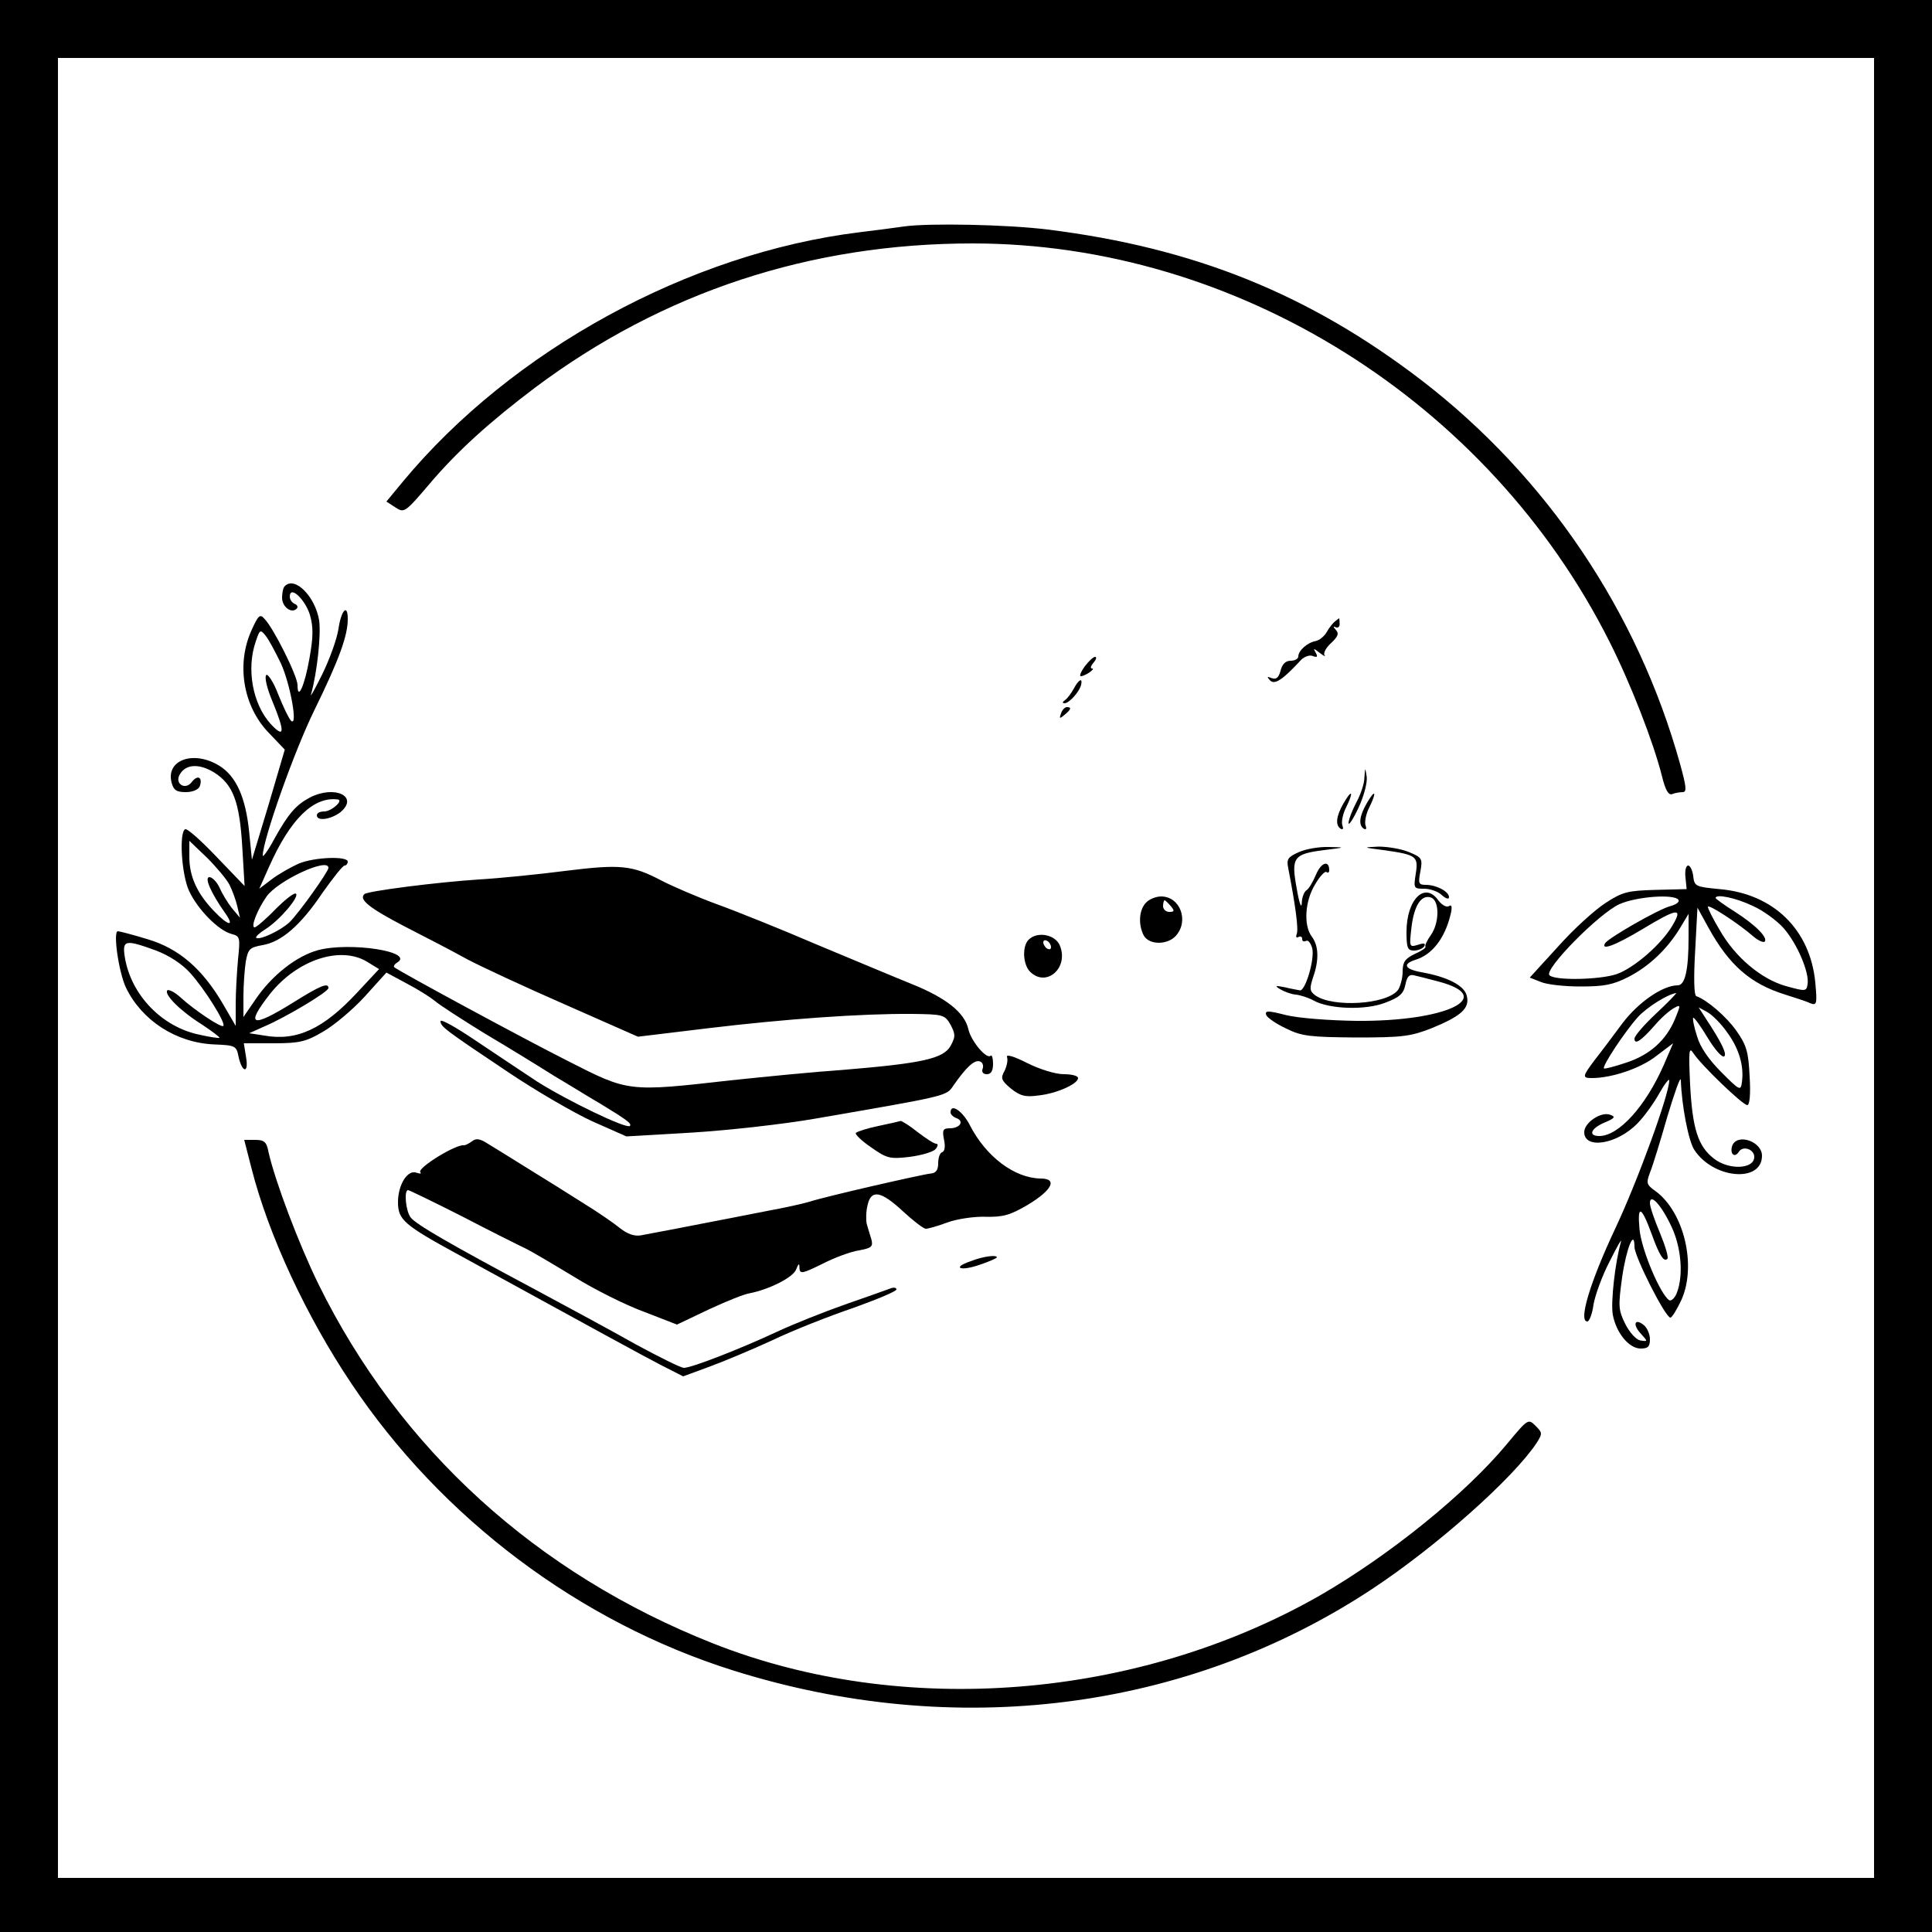 <?xml version="1.0" standalone="no"?>
<!DOCTYPE svg PUBLIC "-//W3C//DTD SVG 20010904//EN"
 "http://www.w3.org/TR/2001/REC-SVG-20010904/DTD/svg10.dtd">
<svg version="1.0" xmlns="http://www.w3.org/2000/svg"
 width="500pt" height="500pt" viewBox="0 0 500 500"
 preserveAspectRatio="xMidYMid meet">
<g transform="translate(0,500) scale(0.1,-0.1)"
fill="#000000" stroke="none">
<path d="M0 2500 l0 -2500 2500 0 2500 0 0 2500 0 2500 -2500 0 -2500 0 0
-2500z m4850 -5 l0 -2355 -2350 0 -2350 0 0 2355 0 2355 2350 0 2350 0 0
-2355z"/>
<path d="M2340 4414 c-14 -2 -65 -9 -115 -15 -441 -54 -900 -305 -1182 -645
l-43 -52 23 -15 c23 -15 25 -14 88 60 72 85 156 161 274 250 330 247 712 373
1132 373 682 0 1335 -408 1648 -1030 56 -111 114 -261 136 -348 9 -37 17 -51
27 -47 7 3 20 5 27 5 11 0 9 15 -7 73 -110 395 -346 744 -668 992 -292 224
-590 344 -969 391 -104 13 -307 17 -371 8z"/>
<path d="M737 3483 c-4 -3 -7 -17 -7 -30 0 -24 25 -42 38 -28 4 4 1 10 -5 12
-7 3 -13 11 -13 19 0 30 39 -6 52 -47 9 -32 9 -56 -1 -112 -12 -70 -31 -113
-31 -70 0 23 -62 148 -86 172 -11 13 -16 8 -33 -30 -40 -88 -22 -197 45 -266
l41 -43 -42 -143 -43 -142 -7 70 c-9 92 -34 146 -77 173 -66 41 -139 16 -124
-43 5 -20 13 -25 37 -25 17 0 32 6 36 15 8 23 -5 31 -20 12 -17 -24 -47 -5
-31 20 16 26 50 27 88 4 49 -31 66 -75 73 -193 l6 -101 -73 76 c-40 42 -76 74
-81 71 -16 -10 -9 -117 10 -159 22 -48 76 -103 110 -112 22 -6 23 -8 17 -66
-3 -33 -6 -85 -6 -116 l0 -56 -32 55 c-54 93 -115 145 -195 169 -39 12 -74 21
-78 21 -13 0 2 -106 21 -146 41 -85 130 -143 229 -147 53 -2 57 -4 62 -30 9
-43 27 -47 20 -4 l-6 37 77 0 c67 0 84 4 128 30 28 16 77 57 108 91 l56 62 52
-28 c29 -15 62 -36 73 -45 11 -10 70 -48 130 -85 61 -36 142 -86 180 -110 39
-23 92 -56 118 -71 69 -42 83 -52 77 -58 -9 -8 -159 64 -240 115 -41 27 -114
76 -162 108 -49 33 -88 55 -88 48 1 -14 8 -20 177 -133 70 -47 168 -104 216
-126 l88 -39 172 10 c95 6 237 22 317 36 341 59 339 58 357 85 34 49 55 68 69
63 7 -2 10 -11 7 -19 -3 -8 1 -14 11 -14 11 0 16 9 16 27 0 14 -3 24 -6 21
-10 -11 -51 37 -58 69 -10 43 -58 81 -148 117 -40 16 -149 62 -243 101 -93 40
-210 87 -260 105 -49 18 -114 46 -143 61 -76 40 -106 43 -250 25 -70 -9 -170
-19 -222 -22 -108 -7 -289 -30 -297 -38 -15 -14 13 -36 103 -83 55 -28 128
-66 164 -86 36 -19 150 -72 253 -117 l188 -83 182 22 c200 24 396 38 527 37
81 -1 85 -2 100 -28 13 -25 13 -31 0 -55 -19 -33 -74 -45 -280 -62 -74 -5
-205 -18 -290 -27 -265 -30 -263 -30 -420 50 -115 58 -435 231 -450 243 -2 2
1 8 8 12 46 28 -122 54 -205 32 -55 -15 -118 -64 -160 -125 l-33 -48 0 53 c0
30 3 70 6 90 6 33 10 37 43 43 49 8 99 51 156 136 27 38 52 70 57 70 4 0 8 5
8 10 0 15 -86 12 -127 -5 -20 -9 -52 -27 -69 -40 l-33 -25 25 56 c55 124 115
183 178 175 16 -2 -16 -31 -35 -31 -11 0 -19 -4 -19 -10 0 -16 36 -11 61 8 49
41 -15 71 -79 38 -36 -19 -56 -42 -92 -107 -16 -30 -30 -49 -30 -43 0 39 81
270 135 379 63 129 85 190 85 233 0 41 -17 23 -24 -25 -4 -27 -23 -79 -42
-118 -19 -38 -32 -62 -29 -52 16 58 26 154 21 191 -10 62 -63 116 -89 89z
m-10 -200 c24 -52 45 -167 26 -148 -6 6 -20 36 -33 68 -12 32 -27 54 -31 50
-5 -5 2 -35 16 -68 33 -80 32 -98 -5 -58 -46 51 -63 142 -38 213 10 31 12 32
26 14 8 -10 25 -42 39 -71z m-133 -573 c7 -14 16 -38 20 -55 l7 -30 -21 25
c-11 14 -25 37 -32 53 -7 15 -19 27 -26 27 -14 0 4 -41 40 -92 27 -38 9 -35
-29 5 -43 45 -63 89 -63 139 l0 42 46 -44 c25 -25 51 -56 58 -70z m256 44 c0
-10 -78 -119 -101 -141 -24 -22 -78 -47 -86 -40 -2 3 9 13 25 23 36 23 87 83
78 91 -4 4 -27 -14 -53 -40 -25 -26 -50 -47 -54 -47 -11 0 7 46 31 80 29 41
160 102 160 74z m-446 -214 c34 -13 68 -35 89 -59 37 -41 92 -129 85 -136 -5
-6 -75 41 -110 73 -15 14 -31 22 -35 19 -9 -10 33 -53 89 -88 27 -18 47 -33
46 -35 -2 -1 -25 2 -51 8 -98 20 -178 103 -194 201 -7 45 1 46 81 17z m546
-29 l31 -19 -56 -60 c-88 -95 -157 -127 -241 -112 l-39 6 40 18 c54 23 165 89
165 99 0 15 -22 6 -92 -38 -108 -67 -124 -60 -59 23 70 88 182 125 251 83z"/>
<path d="M3455 3392 c-5 -4 -15 -16 -21 -27 -6 -11 -19 -22 -29 -24 -22 -4
-45 -25 -45 -40 0 -6 -9 -11 -20 -11 -13 0 -22 -9 -26 -26 -5 -18 -11 -23 -23
-19 -12 5 -13 4 -4 -6 12 -12 33 2 80 53 9 9 23 14 31 10 11 -4 13 -2 7 9 -7
12 -6 12 11 -1 10 -8 16 -10 12 -6 -4 5 3 19 16 31 19 18 22 25 13 35 -7 8 -7
10 -1 7 6 -3 11 0 11 8 0 8 -1 15 -1 15 -1 0 -5 -4 -11 -8z"/>
<path d="M2807 3275 c-10 -14 -14 -25 -10 -25 11 0 40 20 29 20 -5 0 -3 7 4
15 7 8 9 15 4 15 -5 0 -17 -12 -27 -25z"/>
<path d="M2779 3218 c-7 -13 -17 -26 -23 -30 -7 -5 -7 -8 -1 -8 12 0 39 30 43
48 4 19 -6 14 -19 -10z"/>
<path d="M2746 3154 c-5 -14 -4 -15 9 -4 17 14 19 20 6 20 -5 0 -12 -7 -15
-16z"/>
<path d="M3531 2987 c0 -15 -10 -44 -21 -64 -11 -21 -20 -45 -20 -53 0 -8 12
10 26 40 14 30 23 65 21 80 -4 25 -4 25 -6 -3z"/>
<path d="M3477 2921 c-19 -33 -22 -57 -7 -66 6 -3 7 1 4 9 -3 8 1 30 10 47 20
41 15 48 -7 10z"/>
<path d="M3537 2921 c-19 -33 -22 -57 -7 -66 6 -3 7 1 4 9 -3 8 1 30 10 47 20
41 15 48 -7 10z"/>
<path d="M3362 2795 c-29 -13 -33 -18 -28 -42 18 -93 27 -157 22 -170 -3 -8
-1 -11 4 -8 6 3 10 1 10 -5 0 -6 4 -8 10 -5 5 3 12 -5 16 -19 7 -28 -18 -112
-32 -109 -5 1 -23 4 -39 8 -25 5 -27 4 -12 -5 10 -6 28 -13 40 -14 12 -1 33
-8 46 -15 41 -23 135 -26 186 -6 37 14 47 23 52 46 4 21 10 28 22 25 9 -2 37
-9 63 -16 154 -40 21 -104 -212 -102 -69 1 -150 7 -182 15 -47 12 -55 12 -51
0 3 -7 26 -23 52 -35 40 -20 63 -22 181 -23 121 0 141 3 195 24 78 32 99 52
91 84 -6 26 -49 49 -118 61 -43 8 -49 21 -15 32 43 13 76 55 91 117 5 20 3 27
-4 22 -7 -4 -18 3 -27 14 -35 51 -83 4 -83 -81 0 -41 3 -48 19 -48 11 0 23 5
27 11 4 8 -1 9 -16 4 -23 -7 -23 -6 -17 46 7 57 26 85 51 76 22 -9 21 -66 -1
-97 -10 -14 -16 -27 -14 -30 2 -3 -10 -11 -28 -19 -25 -12 -31 -21 -31 -46 0
-17 -6 -38 -12 -47 -29 -38 -169 -46 -214 -14 -15 11 -15 18 -6 46 16 45 15
82 -3 106 -22 29 -18 93 9 136 12 21 26 35 29 31 4 -3 7 -1 7 5 0 27 -21 20
-34 -11 -8 -19 -19 -38 -25 -41 -6 -4 -12 -19 -12 -34 -1 -15 -7 2 -13 38 -15
81 -9 90 71 100 56 7 56 7 13 8 -25 1 -60 -5 -78 -13z"/>
<path d="M3580 2800 c86 -12 91 -16 84 -61 -6 -38 -5 -39 21 -39 16 0 37 -7
47 -17 10 -9 18 -11 18 -5 0 15 -33 32 -60 32 -19 0 -20 4 -14 35 6 33 4 36
-30 50 -19 8 -55 14 -78 14 -42 -2 -42 -2 12 -9z"/>
<path d="M4362 2729 l3 -30 -80 -2 c-72 -2 -86 -5 -130 -34 -28 -18 -83 -68
-123 -113 l-73 -80 28 -11 c15 -7 62 -12 103 -12 61 0 84 4 125 25 54 28 101
73 134 128 l21 35 0 -61 c0 -84 -9 -124 -28 -124 -39 0 -102 -44 -143 -98 -23
-31 -55 -74 -71 -94 -33 -44 -34 -48 -8 -48 51 0 125 25 165 56 l45 34 -25
-58 c-47 -106 -116 -182 -166 -182 -30 0 -22 20 14 35 26 11 29 15 14 20 -23
9 -67 -20 -67 -45 0 -45 85 -32 138 23 17 17 42 52 56 77 14 25 26 40 26 34 0
-36 -82 -261 -140 -384 -64 -136 -96 -240 -72 -240 5 0 13 20 16 44 4 23 22
74 42 112 19 38 32 61 29 50 -15 -52 -27 -158 -21 -189 9 -47 42 -87 72 -87
19 0 24 5 24 24 0 13 -7 29 -15 36 -24 20 -31 3 -9 -21 19 -21 19 -21 -1 -18
-11 2 -28 21 -39 43 -18 36 -18 47 -8 120 11 76 32 127 32 79 0 -25 80 -183
93 -183 4 0 17 21 29 47 39 89 6 226 -67 280 -24 17 -25 21 -15 48 7 17 27 82
45 145 19 63 34 106 35 95 2 -66 20 -159 35 -181 49 -75 175 -86 175 -15 0 37
-64 59 -77 26 -7 -21 6 -33 17 -16 10 17 40 7 40 -13 0 -32 -66 -35 -105 -4
-41 32 -55 78 -61 191 -4 86 -3 99 8 82 19 -30 128 -135 140 -135 6 0 9 28 6
74 -3 64 -8 81 -34 118 -26 37 -76 80 -104 90 -6 2 -7 48 -3 116 l6 113 28
-51 c54 -98 109 -146 199 -174 25 -8 54 -17 64 -22 18 -7 19 -3 14 53 -13 137
-108 230 -248 242 -62 6 -65 7 -68 34 -2 15 -8 27 -13 27 -6 0 -9 -14 -7 -31z
m-18 -58 c3 -5 -6 -12 -21 -16 -29 -7 -160 -82 -169 -96 -12 -20 26 -6 96 36
91 55 106 57 79 11 -29 -50 -100 -111 -145 -127 -45 -15 -160 -17 -174 -3 -15
15 128 160 181 184 45 20 143 27 153 11z m191 -15 c28 -12 64 -39 81 -58 35
-40 67 -115 62 -145 -3 -19 -5 -19 -56 -5 -64 18 -132 75 -172 146 -17 28 -30
55 -30 59 0 9 82 -45 117 -76 13 -11 26 -17 30 -14 9 10 -23 43 -78 78 -27 17
-49 33 -49 35 0 11 51 1 95 -20z m-249 -279 c-31 -29 -56 -58 -56 -65 0 -17
17 -6 53 35 16 19 38 38 49 44 18 10 18 9 3 -28 -23 -55 -65 -93 -126 -113
-30 -10 -56 -17 -58 -15 -5 6 54 95 88 133 24 26 77 59 99 62 2 0 -21 -24 -52
-53z m184 -49 c31 -42 44 -88 38 -129 -3 -23 -6 -21 -53 26 -33 33 -55 65 -63
93 -8 24 -12 46 -10 48 2 2 19 -21 37 -51 18 -30 37 -52 43 -49 8 5 -5 34 -48
99 l-18 28 22 -12 c13 -7 36 -30 52 -53z m-144 -503 c25 -53 31 -125 14 -170
-5 -14 -15 -23 -20 -20 -23 15 -72 130 -77 184 -6 65 5 60 32 -14 19 -53 31
-72 40 -63 4 3 -5 33 -19 67 -14 33 -26 68 -26 77 0 28 30 -5 56 -61z"/>
<path d="M2966 2664 c-18 -18 -21 -56 -6 -85 14 -25 61 -25 83 -1 35 39 11
102 -38 102 -13 0 -31 -7 -39 -16z m64 -9 c10 -12 10 -15 -4 -15 -9 0 -16 7
-16 15 0 8 2 15 4 15 2 0 9 -7 16 -15z"/>
<path d="M2662 2568 c-17 -17 -15 -64 4 -83 43 -42 102 12 76 70 -13 27 -58
35 -80 13z m58 -19 c0 -6 -4 -7 -10 -4 -5 3 -10 11 -10 16 0 6 5 7 10 4 6 -3
10 -11 10 -16z"/>
<path d="M2606 2265 c3 -8 0 -23 -6 -36 -11 -19 -9 -25 16 -46 24 -19 37 -23
72 -18 47 5 102 30 102 45 0 6 -17 10 -37 10 -22 0 -63 13 -95 29 -33 17 -54
23 -52 16z"/>
<path d="M2460 2121 c0 -5 7 -12 16 -15 20 -8 8 -26 -18 -26 -17 0 -20 -4 -15
-29 4 -18 2 -31 -5 -33 -6 -2 -10 -15 -10 -29 0 -17 -6 -25 -19 -26 -21 -2
-271 -59 -314 -73 -16 -5 -66 -16 -110 -24 -44 -9 -129 -25 -190 -37 -60 -12
-122 -23 -136 -26 -17 -3 -35 3 -55 19 -16 13 -58 42 -94 64 -36 23 -100 63
-144 90 -43 27 -90 56 -105 65 -19 12 -29 14 -40 5 -8 -6 -17 -10 -20 -10 -20
4 -124 -60 -113 -70 3 -4 -1 -4 -10 -1 -23 9 -48 -31 -48 -76 0 -46 15 -59
160 -138 361 -198 471 -258 521 -284 l57 -29 68 25 c38 14 112 45 164 69 52
25 146 62 208 83 61 22 112 43 112 48 0 5 -8 6 -17 2 -10 -4 -62 -22 -116 -41
-54 -19 -132 -50 -175 -70 -94 -44 -222 -94 -242 -94 -8 0 -64 28 -125 61 -60
34 -175 96 -255 139 -225 120 -313 171 -327 189 -13 16 -18 71 -7 71 3 0 65
-30 138 -67 73 -38 147 -75 164 -83 17 -8 74 -42 127 -74 53 -33 135 -74 182
-91 l85 -33 82 39 c45 21 92 40 106 42 51 10 112 41 120 61 7 17 9 18 9 4 1
-16 8 -14 59 11 31 16 74 32 95 35 33 6 37 10 32 29 -4 12 -9 30 -12 40 -2 9
-2 31 2 47 9 43 35 38 92 -15 26 -24 53 -45 59 -45 6 0 31 7 55 16 24 9 69 16
99 15 46 -1 64 4 110 31 63 38 78 68 33 68 -67 1 -141 56 -183 138 -19 37 -50
58 -50 33z"/>
<path d="M2273 2086 c-28 -6 -54 -14 -58 -18 -3 -3 14 -20 39 -37 41 -29 49
-31 100 -25 31 4 61 13 67 20 7 8 7 14 2 14 -6 0 -27 14 -48 30 -21 17 -41 29
-44 29 -3 -1 -29 -7 -58 -13z"/>
<path d="M651 1976 c44 -173 142 -383 258 -556 234 -350 591 -618 988 -743
575 -181 1175 -105 1653 210 167 110 367 288 427 379 15 24 15 26 -3 44 -19
19 -20 18 -74 -47 -108 -130 -304 -288 -484 -392 -473 -270 -1081 -318 -1571
-124 -457 181 -811 503 -1021 930 -51 104 -112 266 -129 341 -5 27 -11 32 -35
32 l-28 0 19 -74z"/>
<path d="M2512 1736 c-50 -17 -27 -27 24 -9 24 8 44 17 44 19 0 7 -35 3 -68
-10z"/>
</g>
</svg>
